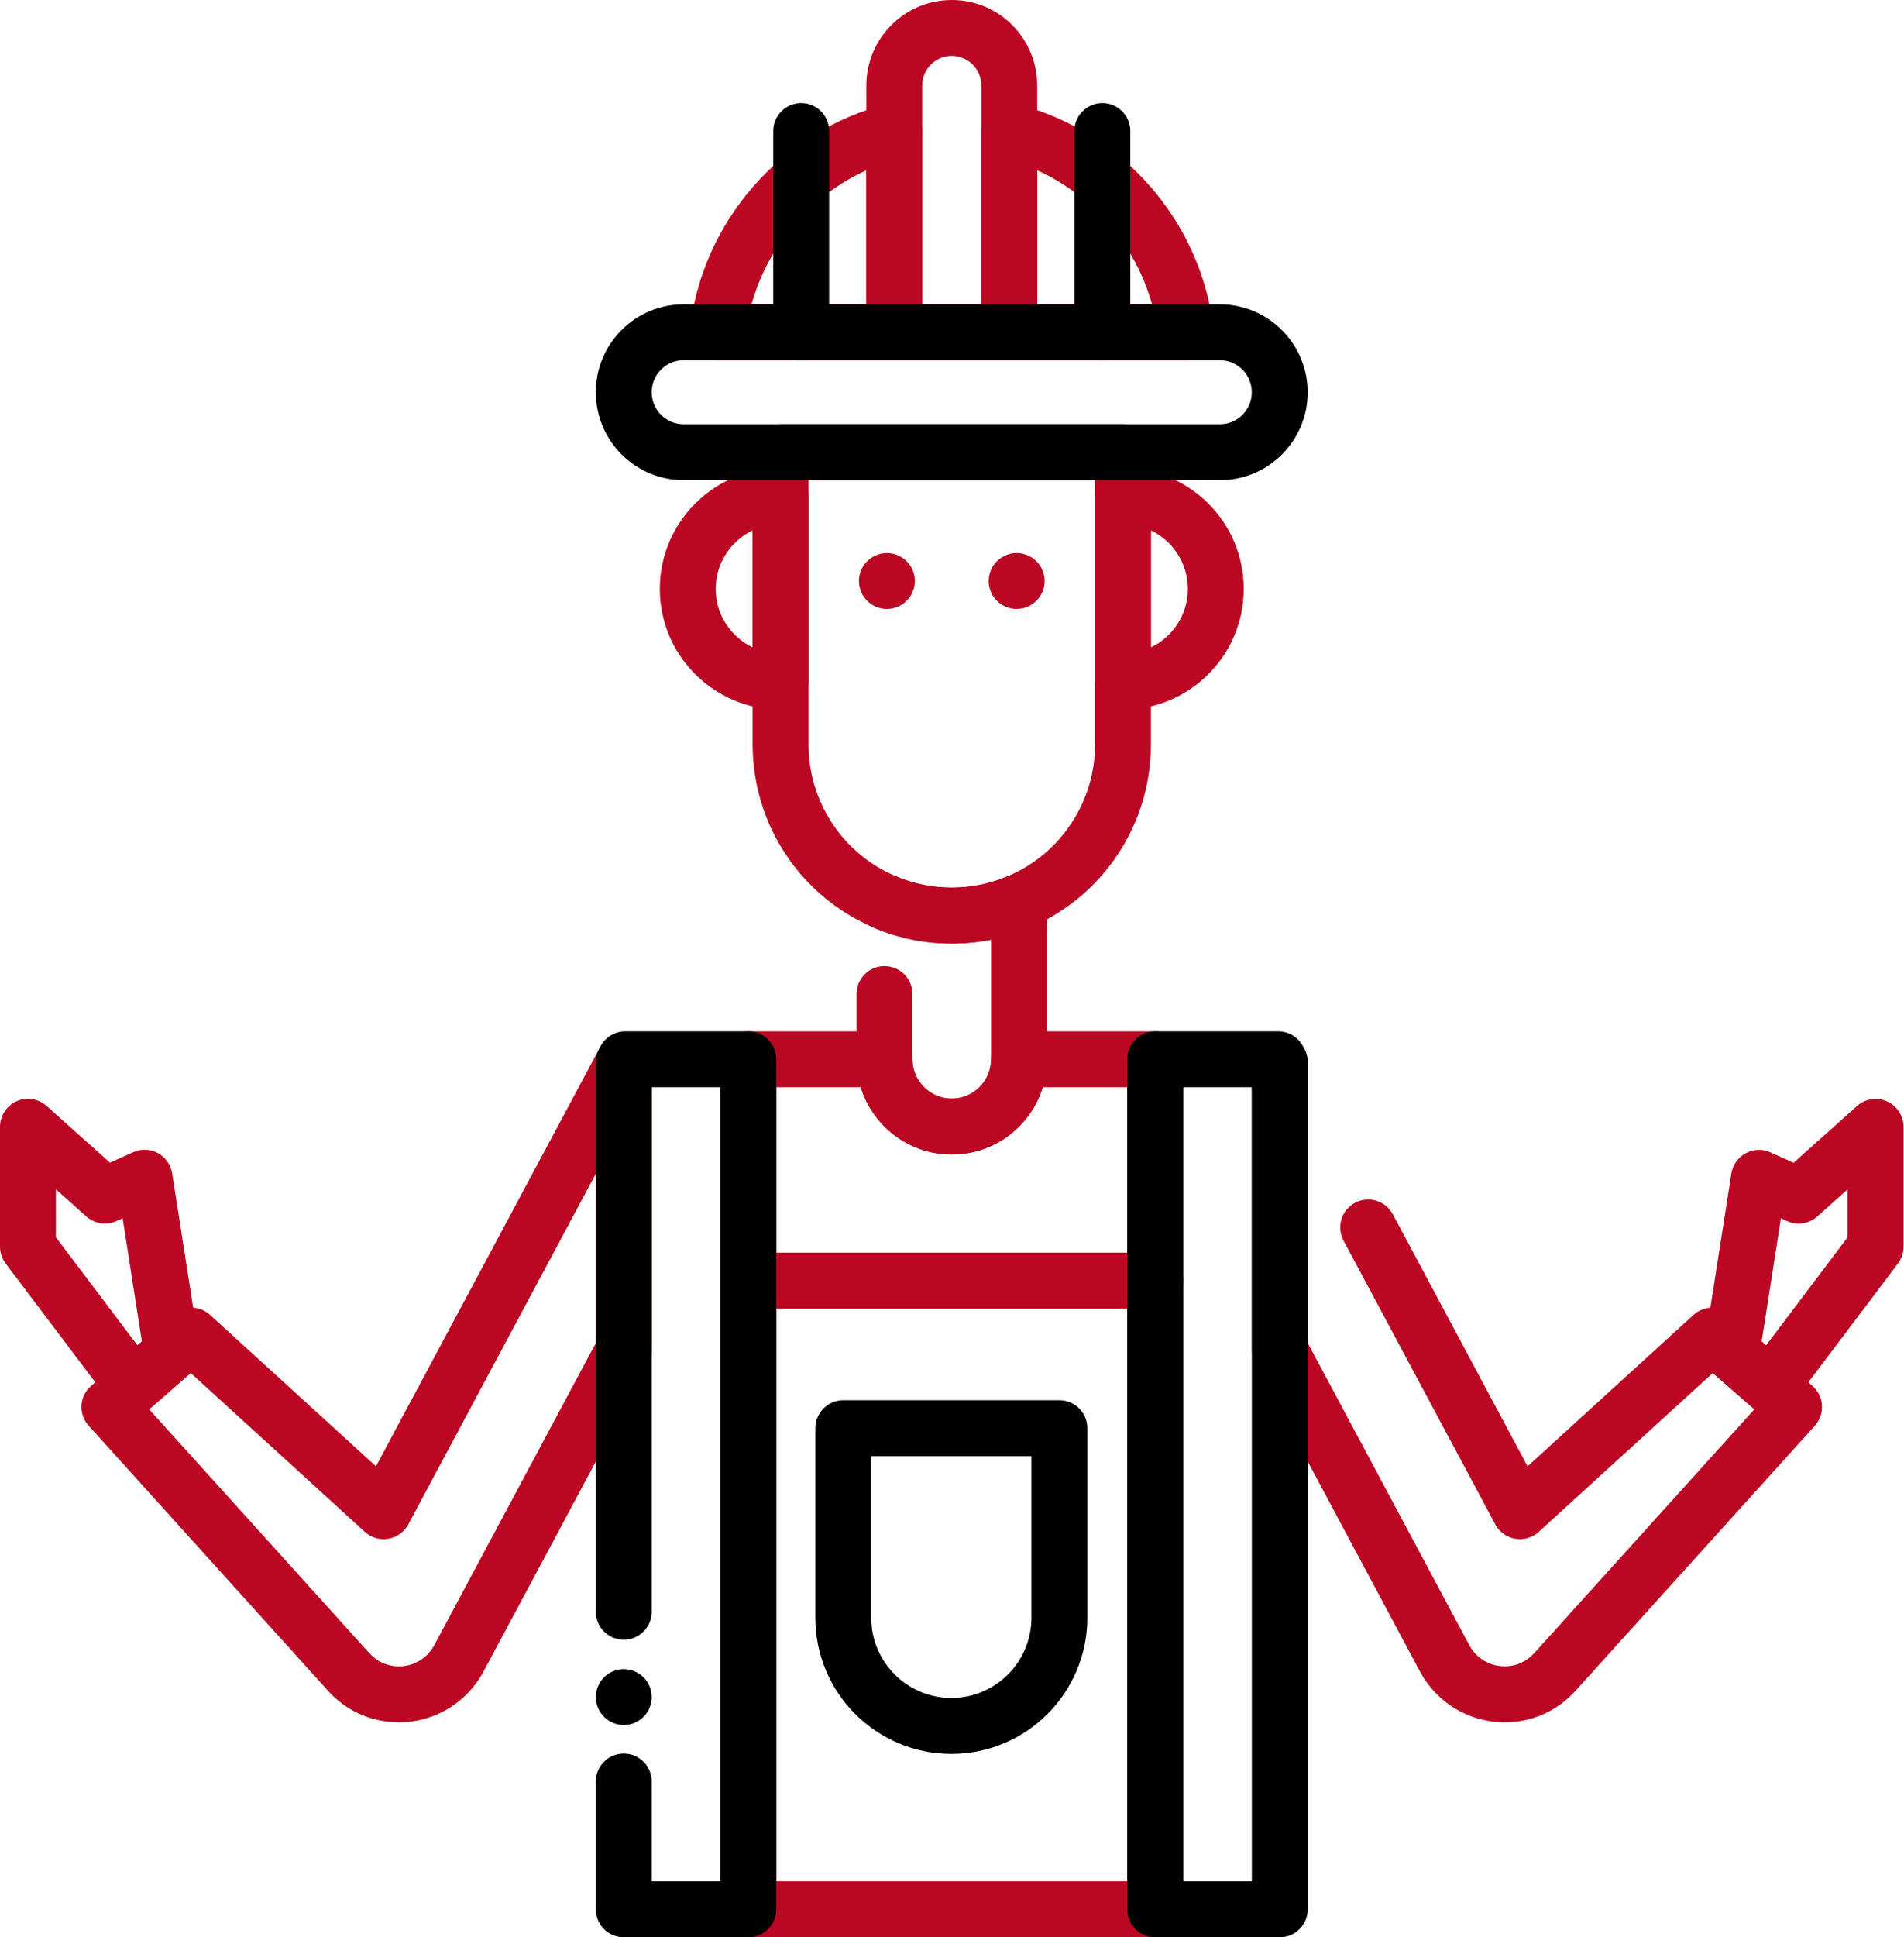 <svg width="118" height="120" viewBox="0 0 118 120" fill="none" xmlns="http://www.w3.org/2000/svg">
<path d="M58.986 58.446C57.301 58.446 55.67 58.112 54.134 57.454C49.584 55.507 46.642 51.051 46.642 46.1V28.011C46.642 27.053 47.416 26.279 48.374 26.279H69.597C70.555 26.279 71.329 27.053 71.329 28.011V46.1C71.329 51.051 68.388 55.507 63.835 57.456C62.301 58.112 60.67 58.446 58.986 58.446ZM50.106 29.743V46.1C50.106 49.663 52.221 52.869 55.497 54.27C56.598 54.742 57.773 54.982 58.986 54.982C60.198 54.982 61.371 54.742 62.472 54.272C65.748 52.869 67.866 49.663 67.866 46.1V29.743H50.106Z" fill="#BB0722"/>
<path d="M48.374 43.957C44.249 43.957 40.892 40.602 40.892 36.477C40.892 32.353 44.249 28.995 48.374 28.995C49.331 28.995 50.106 29.77 50.106 30.727V42.225C50.106 43.183 49.331 43.957 48.374 43.957ZM46.642 32.853C45.291 33.501 44.355 34.882 44.355 36.477C44.355 38.073 45.291 39.454 46.642 40.1V32.853Z" fill="#BB0722"/>
<path d="M69.597 43.957C68.64 43.957 67.866 43.183 67.866 42.225V30.727C67.866 29.77 68.64 28.995 69.597 28.995C73.722 28.995 77.08 32.353 77.08 36.477C77.08 40.602 73.722 43.957 69.597 43.957ZM71.329 32.853V40.102C72.68 39.454 73.616 38.073 73.616 36.48C73.616 34.882 72.68 33.501 71.329 32.853Z" fill="#BB0722"/>
<path d="M55.423 22.313H44.479C43.984 22.313 43.514 22.102 43.185 21.734C42.856 21.365 42.7 20.873 42.757 20.383C43.534 13.685 48.455 8.081 55 6.438C55.517 6.309 56.066 6.423 56.487 6.752C56.907 7.081 57.152 7.584 57.152 8.118V20.583C57.155 21.538 56.378 22.313 55.423 22.313ZM46.577 18.849H53.691V10.548C50.227 12.119 47.597 15.179 46.577 18.849Z" fill="#BB0722"/>
<path d="M73.492 22.313H62.548C61.591 22.313 60.816 21.538 60.816 20.581V8.116C60.816 7.581 61.061 7.079 61.482 6.75C61.903 6.421 62.452 6.307 62.969 6.436C69.513 8.078 74.435 13.682 75.212 20.38C75.268 20.87 75.113 21.363 74.784 21.731C74.457 22.102 73.987 22.313 73.492 22.313ZM64.28 18.849H71.394C70.374 15.179 67.744 12.116 64.28 10.548V18.849Z" fill="#BB0722"/>
<path d="M62.548 22.313H55.423C54.465 22.313 53.691 21.538 53.691 20.581V5.295C53.691 2.375 56.066 0 58.986 0C60.401 0 61.73 0.552 62.729 1.551C63.729 2.551 64.28 3.882 64.28 5.297V20.583C64.28 21.538 63.506 22.313 62.548 22.313ZM57.155 18.849H60.816V5.295C60.816 4.805 60.626 4.345 60.28 3.998C59.933 3.652 59.473 3.461 58.983 3.461C57.974 3.461 57.152 4.283 57.152 5.292V18.849H57.155Z" fill="#BB0722"/>
<path d="M68.318 22.313C67.361 22.313 66.586 21.538 66.586 20.581V8.116C66.586 7.158 67.361 6.384 68.318 6.384C69.276 6.384 70.05 7.158 70.05 8.116V20.581C70.05 21.538 69.276 22.313 68.318 22.313Z" fill="black"/>
<path d="M49.653 22.313C48.695 22.313 47.921 21.538 47.921 20.581V8.116C47.921 7.158 48.695 6.384 49.653 6.384C50.61 6.384 51.385 7.158 51.385 8.116V20.581C51.385 21.538 50.608 22.313 49.653 22.313Z" fill="black"/>
<path d="M58.986 71.515C55.732 71.515 53.084 68.868 53.084 65.614V61.574C53.084 60.616 53.859 59.842 54.816 59.842C55.774 59.842 56.548 60.616 56.548 61.574V65.614C56.548 66.957 57.642 68.051 58.986 68.051C60.329 68.051 61.423 66.957 61.423 65.614V58.206C60.626 58.367 59.812 58.446 58.986 58.446C57.301 58.446 55.668 58.112 54.134 57.454C53.255 57.078 52.847 56.059 53.223 55.18C53.599 54.302 54.619 53.894 55.497 54.27C56.598 54.742 57.771 54.98 58.983 54.98C60.196 54.98 61.368 54.74 62.469 54.27C63.004 54.039 63.62 54.094 64.105 54.416C64.59 54.735 64.884 55.279 64.884 55.861V65.612C64.887 68.868 62.239 71.515 58.986 71.515Z" fill="#BB0722"/>
<path d="M75.6 29.743H42.371C39.367 29.743 36.925 27.298 36.925 24.297C36.925 22.842 37.492 21.474 38.519 20.447C39.548 19.418 40.916 18.851 42.371 18.851H75.597C78.601 18.851 81.043 21.296 81.043 24.297C81.043 25.752 80.477 27.12 79.45 28.147C78.423 29.176 77.055 29.743 75.6 29.743ZM42.371 22.312C41.842 22.312 41.342 22.518 40.966 22.894C40.592 23.268 40.387 23.765 40.387 24.297C40.387 25.39 41.278 26.279 42.369 26.279H75.595C76.127 26.279 76.624 26.073 77 25.697C77.374 25.324 77.579 24.826 77.579 24.294C77.579 23.201 76.689 22.312 75.597 22.312H42.371Z" fill="black"/>
<path d="M58.958 108.643C54.312 108.643 50.531 104.863 50.531 100.216V88.466C50.531 87.508 51.306 86.734 52.263 86.734H65.656C66.614 86.734 67.388 87.508 67.388 88.466V100.216C67.388 104.86 63.607 108.643 58.958 108.643ZM53.995 90.195V100.214C53.995 102.95 56.222 105.177 58.958 105.177C61.695 105.177 63.922 102.95 63.922 100.214V90.195H53.995Z" fill="black"/>
<path d="M71.594 120H46.377C45.419 120 44.645 119.226 44.645 118.268V79.326C44.645 78.369 45.419 77.594 46.377 77.594H71.594C72.552 77.594 73.326 78.369 73.326 79.326V118.268C73.326 119.226 72.552 120 71.594 120ZM48.109 116.536H69.862V81.058H48.109V116.536Z" fill="#BB0722"/>
<path d="M24.723 106.684C23.025 106.684 21.461 105.988 20.321 104.724L5.495 88.312C5.184 87.969 5.025 87.513 5.052 87.048C5.08 86.585 5.292 86.15 5.644 85.846L10.711 81.422C11.374 80.843 12.366 80.855 13.017 81.447L23.3 90.826L37.133 64.973C37.507 64.273 38.311 63.917 39.08 64.11C39.85 64.303 40.392 64.995 40.392 65.79V83.621C40.392 83.906 40.322 84.188 40.186 84.438L29.963 103.546C28.926 105.481 26.917 106.684 24.723 106.684ZM9.246 87.298L22.892 102.403C23.374 102.938 24.007 103.22 24.725 103.22C25.64 103.22 26.479 102.717 26.912 101.911L36.928 83.188V72.7L25.304 94.424C25.052 94.894 24.596 95.223 24.069 95.315C23.542 95.406 23.003 95.248 22.61 94.887L11.822 85.049L9.246 87.298Z" fill="#BB0722"/>
<path d="M71.594 81.058H46.377C45.419 81.058 44.645 80.284 44.645 79.326V65.614C44.645 64.656 45.419 63.882 46.377 63.882H54.816C55.774 63.882 56.548 64.656 56.548 65.614C56.548 66.957 57.642 68.051 58.986 68.051C60.329 68.051 61.423 66.957 61.423 65.614C61.423 64.656 62.197 63.882 63.155 63.882H71.594C72.552 63.882 73.326 64.656 73.326 65.614V79.326C73.326 80.284 72.552 81.058 71.594 81.058ZM48.109 77.594H69.862V67.346H64.627C63.885 69.758 61.636 71.515 58.986 71.515C56.336 71.515 54.087 69.758 53.344 67.346H48.109V77.594Z" fill="#BB0722"/>
<path d="M8.257 87.595C8.197 87.595 8.138 87.593 8.078 87.585C7.601 87.536 7.163 87.291 6.873 86.905L0.349 78.262C0.121 77.963 0 77.594 0 77.218V69.796C0 69.113 0.401 68.494 1.024 68.214C1.648 67.935 2.378 68.049 2.885 68.504L6.814 72.017L8.252 71.371C8.744 71.151 9.313 71.171 9.786 71.428C10.261 71.686 10.587 72.151 10.671 72.683L12.361 83.498C12.453 84.084 12.238 84.678 11.79 85.069L9.395 87.16C9.078 87.444 8.675 87.595 8.257 87.595ZM3.464 76.639L8.519 83.334L8.793 83.094L7.601 75.464L7.207 75.64C6.584 75.919 5.854 75.805 5.344 75.35L3.464 73.668V76.639Z" fill="#BB0722"/>
<path d="M46.377 120H38.657C37.7 120 36.925 119.226 36.925 118.268V110.353C36.925 109.395 37.7 108.621 38.657 108.621C39.615 108.621 40.389 109.395 40.389 110.353V116.536H44.645V67.346H40.389V99.835C40.389 100.793 39.615 101.567 38.657 101.567C37.7 101.567 36.925 100.793 36.925 99.835V65.792C36.925 65.505 36.997 65.221 37.133 64.968L37.23 64.79C37.532 64.231 38.118 63.882 38.754 63.882H46.377C47.334 63.882 48.109 64.656 48.109 65.614V118.268C48.109 119.226 47.334 120 46.377 120Z" fill="black"/>
<path d="M38.657 106.852C38.202 106.852 37.754 106.666 37.433 106.345C37.111 106.023 36.925 105.578 36.925 105.12C36.925 105.009 36.938 104.895 36.96 104.784C36.982 104.672 37.014 104.563 37.059 104.459C37.101 104.353 37.156 104.254 37.217 104.16C37.282 104.064 37.353 103.974 37.433 103.895C37.754 103.574 38.202 103.388 38.657 103.388C39.113 103.388 39.56 103.574 39.882 103.895C40.204 104.219 40.389 104.665 40.389 105.12C40.389 105.575 40.204 106.023 39.882 106.345C39.56 106.666 39.113 106.852 38.657 106.852Z" fill="black"/>
<path d="M93.249 106.684C91.054 106.684 89.045 105.481 88.008 103.549L77.787 84.44C77.654 84.188 77.582 83.908 77.582 83.624V65.792C77.582 64.835 78.356 64.06 79.314 64.06C80.271 64.06 81.046 64.835 81.046 65.792V83.188L91.061 101.911C91.494 102.717 92.331 103.217 93.249 103.217C93.964 103.217 94.597 102.935 95.082 102.401L108.727 87.296L106.152 85.047L95.364 94.887C94.968 95.248 94.429 95.404 93.904 95.315C93.377 95.223 92.922 94.897 92.67 94.424L83.265 76.847C82.815 76.003 83.132 74.954 83.975 74.504C84.819 74.054 85.868 74.37 86.318 75.214L94.671 90.829L104.954 81.449C105.605 80.855 106.597 80.845 107.26 81.424L112.327 85.848C112.676 86.153 112.889 86.588 112.916 87.051C112.944 87.513 112.783 87.969 112.473 88.315L97.648 104.727C96.51 105.988 94.946 106.684 93.249 106.684Z" fill="#BB0722"/>
<path d="M109.715 87.595C109.299 87.595 108.893 87.444 108.576 87.167L106.181 85.076C105.734 84.685 105.518 84.092 105.61 83.505L107.3 72.69C107.384 72.156 107.711 71.693 108.186 71.436C108.661 71.179 109.227 71.156 109.72 71.379L111.157 72.025L115.086 68.511C115.596 68.056 116.323 67.942 116.947 68.222C117.57 68.501 117.971 69.12 117.971 69.803V77.226C117.971 77.602 117.847 77.968 117.622 78.27L111.098 86.912C110.808 87.296 110.373 87.541 109.893 87.593C109.833 87.59 109.774 87.595 109.715 87.595ZM109.178 83.094L109.452 83.335L114.507 76.639V73.67L112.627 75.353C112.117 75.808 111.387 75.922 110.764 75.642L110.37 75.466L109.178 83.094Z" fill="#BB0722"/>
<path d="M79.314 120H71.594C70.637 120 69.862 119.226 69.862 118.268V65.614C69.862 64.656 70.637 63.882 71.594 63.882H79.217C79.853 63.882 80.437 64.231 80.739 64.79L80.835 64.968C80.972 65.221 81.046 65.505 81.046 65.792V118.268C81.046 119.226 80.271 120 79.314 120ZM73.326 116.536H77.582V67.346H73.326V116.536Z" fill="black"/>
<path d="M54.965 37.722C54.851 37.722 54.737 37.71 54.626 37.688C54.515 37.665 54.406 37.633 54.302 37.589C54.198 37.546 54.096 37.492 54.002 37.43C53.908 37.366 53.819 37.294 53.74 37.215C53.416 36.891 53.233 36.445 53.233 35.99C53.233 35.876 53.243 35.763 53.265 35.651C53.287 35.54 53.322 35.431 53.364 35.327C53.409 35.223 53.461 35.122 53.525 35.028C53.587 34.934 53.659 34.845 53.74 34.765C54.062 34.441 54.507 34.258 54.965 34.258C55.42 34.258 55.866 34.441 56.19 34.765C56.269 34.845 56.341 34.934 56.405 35.028C56.467 35.122 56.519 35.223 56.563 35.327C56.605 35.431 56.64 35.54 56.662 35.651C56.684 35.763 56.697 35.876 56.697 35.99C56.697 36.445 56.511 36.891 56.19 37.215C55.866 37.536 55.42 37.722 54.965 37.722Z" fill="#BB0722"/>
<path d="M63.006 37.722C62.895 37.722 62.781 37.71 62.67 37.687C62.558 37.665 62.45 37.633 62.346 37.588C62.239 37.546 62.14 37.492 62.046 37.43C61.95 37.366 61.863 37.294 61.781 37.215C61.46 36.891 61.274 36.445 61.274 35.99C61.274 35.876 61.287 35.762 61.309 35.651C61.331 35.54 61.366 35.431 61.408 35.327C61.452 35.223 61.504 35.122 61.566 35.028C61.63 34.934 61.702 34.844 61.781 34.765C61.863 34.686 61.95 34.612 62.046 34.55C62.14 34.488 62.239 34.434 62.346 34.389C62.45 34.347 62.558 34.312 62.67 34.29C62.892 34.246 63.123 34.246 63.345 34.29C63.456 34.312 63.565 34.347 63.669 34.389C63.773 34.434 63.875 34.488 63.969 34.55C64.063 34.612 64.152 34.686 64.231 34.765C64.555 35.087 64.741 35.535 64.741 35.99C64.741 36.445 64.555 36.891 64.231 37.215C64.152 37.294 64.063 37.366 63.969 37.43C63.875 37.492 63.773 37.546 63.669 37.588C63.565 37.633 63.456 37.665 63.345 37.687C63.234 37.71 63.12 37.722 63.006 37.722Z" fill="#BB0722"/>
</svg>
